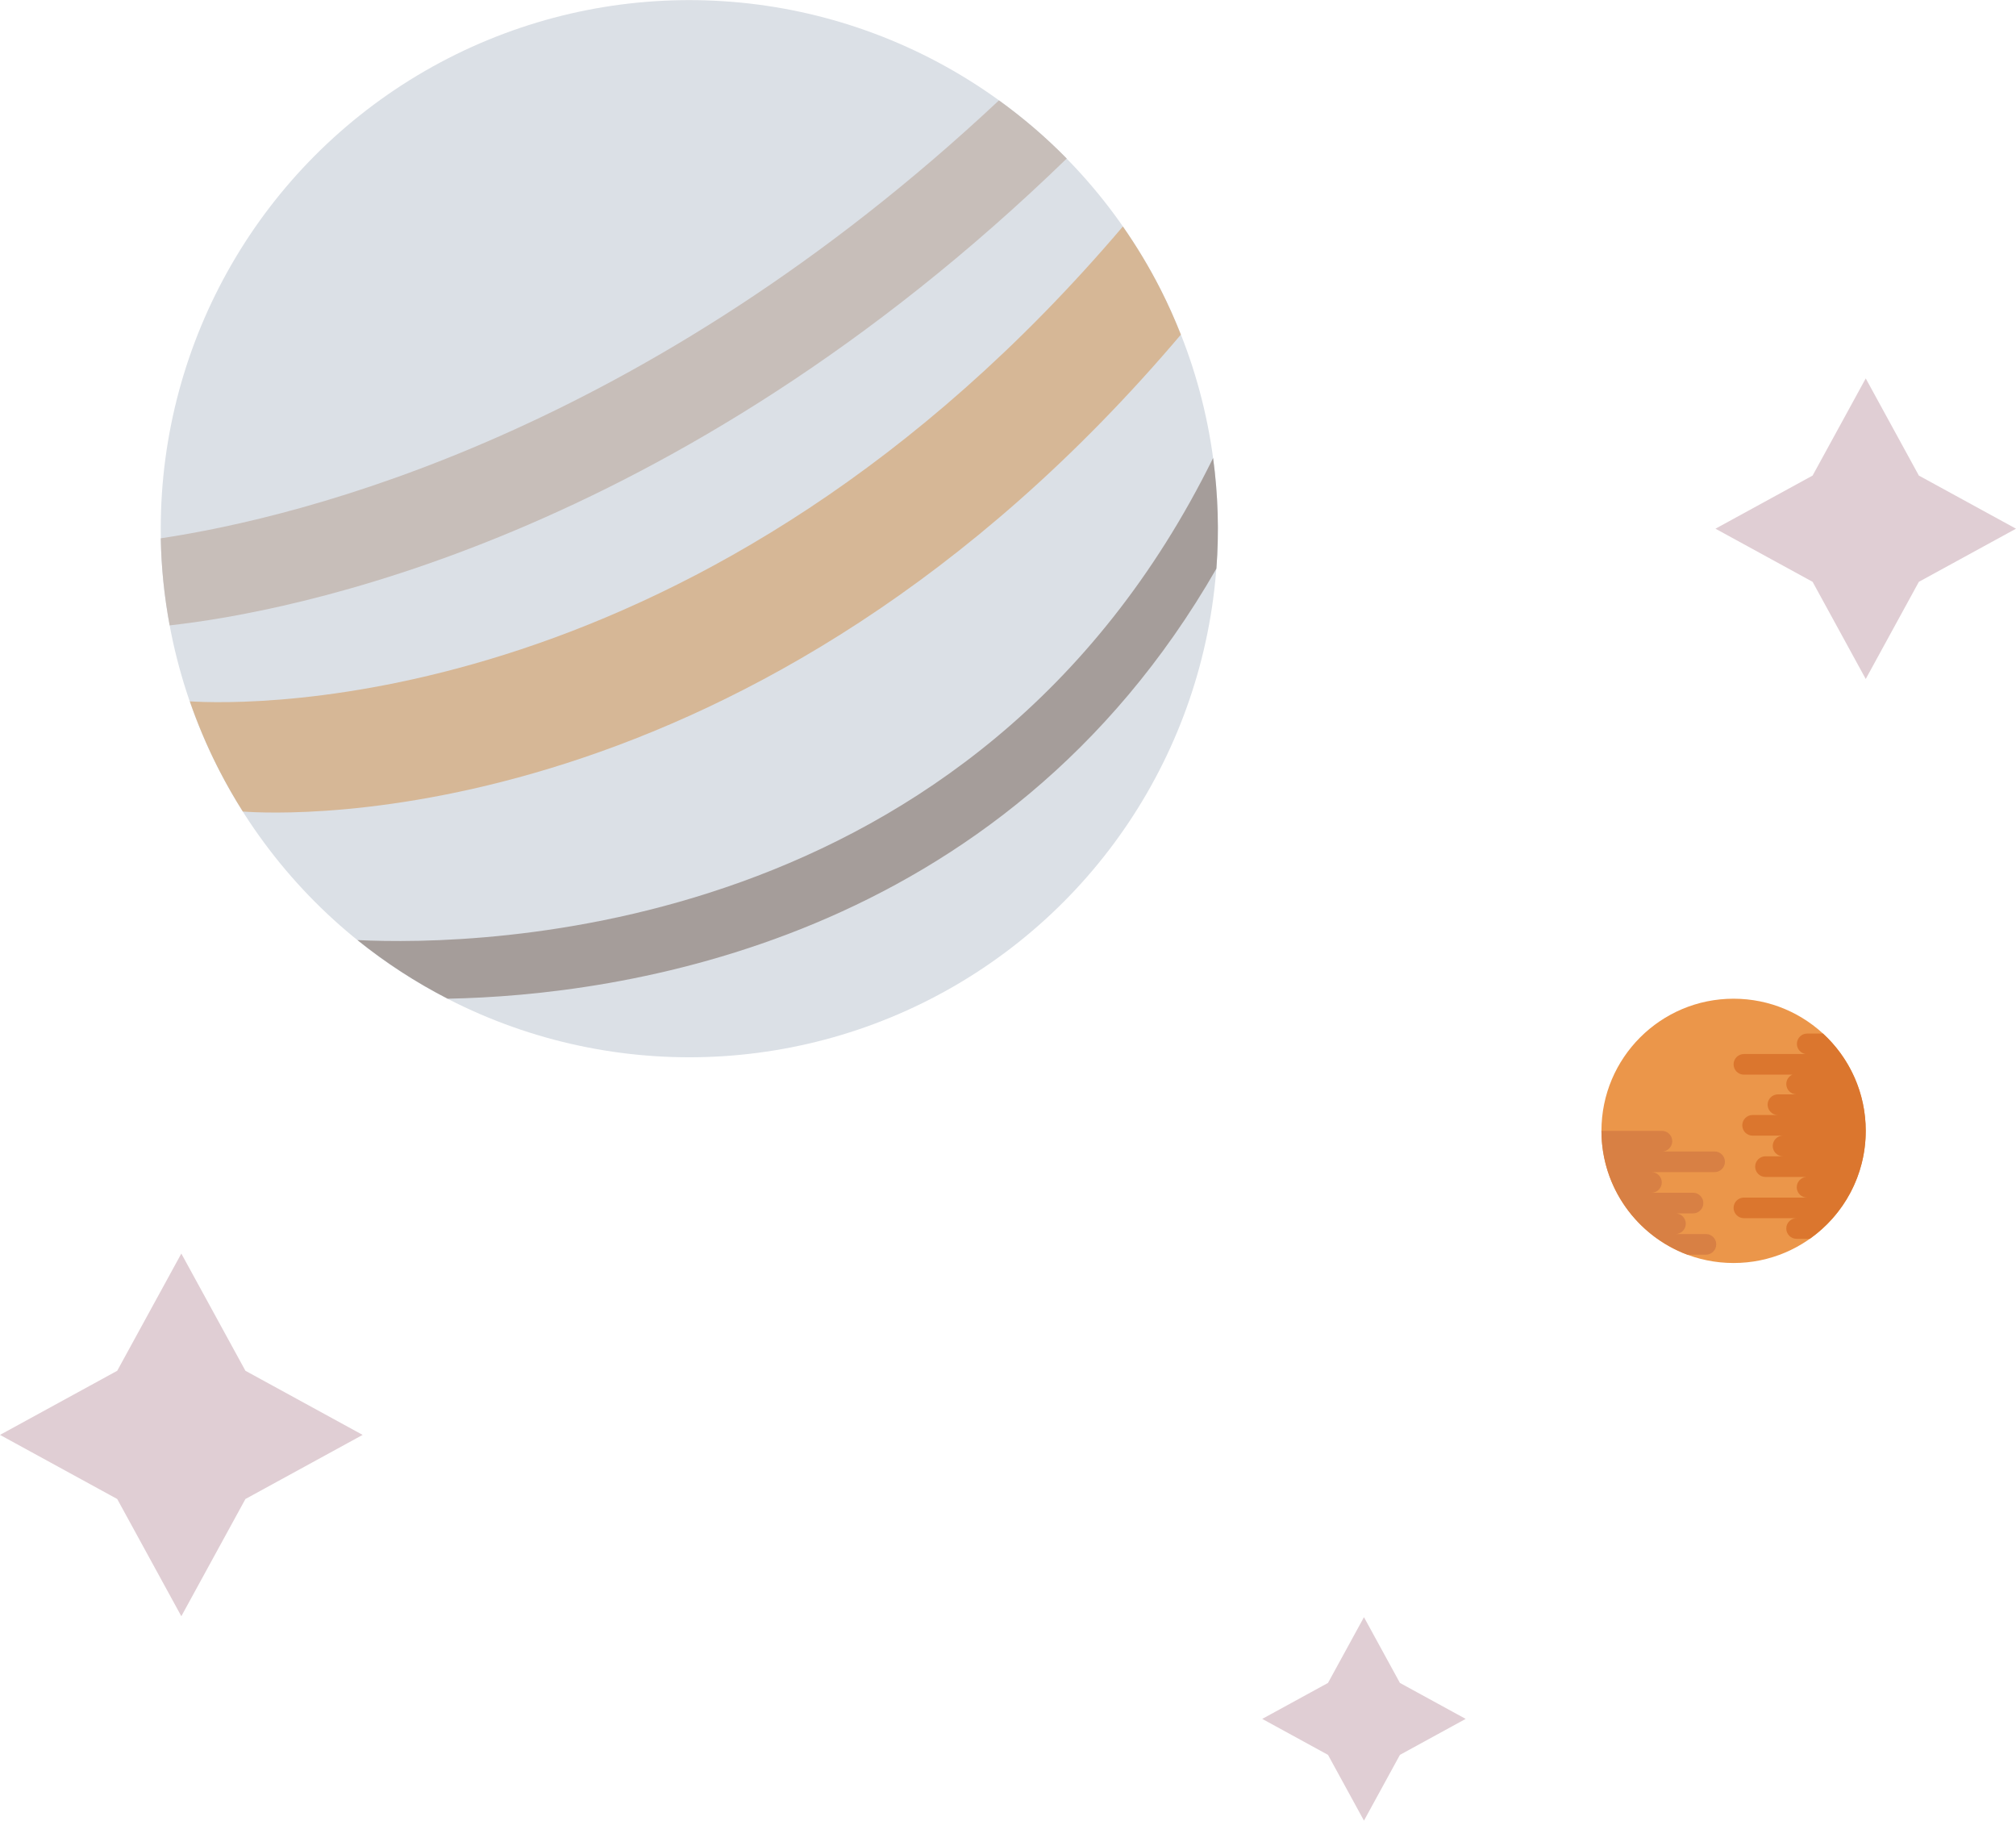 <?xml version="1.0" encoding="UTF-8"?><svg id="Layer_2" xmlns="http://www.w3.org/2000/svg" viewBox="0 0 204.161 184.361"><g><circle cx="175.561" cy="114.513" r="13.382" fill="#eb964a"/><path d="M175.561,122.31c0,.577,.468,1.045,1.045,1.045h5.336c-.577,0-1.045,.468-1.045,1.045,0,.577,.468,1.045,1.045,1.045h1.336c3.427-2.423,5.666-6.414,5.666-10.931,0-3.9-1.669-7.409-4.331-9.855h-1.595c-.577,0-1.045,.468-1.045,1.045,0,.519,.38,.947,.876,1.028h-6.243c-.577,0-1.045,.468-1.045,1.045,0,.577,.468,1.045,1.045,1.045h4.907c-.363,.164-.616,.527-.616,.951,0,.577,.468,1.045,1.045,1.045h-1.89c-.577,0-1.045,.468-1.045,1.045s.468,1.045,1.045,1.045h-2.566c-.577,0-1.045,.468-1.045,1.045,0,.577,.468,1.045,1.045,1.045h3.084c-.577,0-1.045,.468-1.045,1.045,0,.577,.468,1.045,1.045,1.045h-1.779c-.577,0-1.045,.468-1.045,1.045,0,.577,.468,1.045,1.045,1.045h4.211c-.577,0-1.045,.468-1.045,1.045,0,.577,.468,1.045,1.045,1.045h-6.396c-.577,0-1.045,.468-1.045,1.045Z" fill="#db762e"/><path d="M173.639,116.603h-5.336c.577,0,1.045-.468,1.045-1.045s-.468-1.045-1.045-1.045h-6.124c0,5.743,3.618,10.639,8.699,12.538h1.881c.577,0,1.045-.468,1.045-1.045,0-.577-.468-1.045-1.045-1.045h-3.084c.577,0,1.045-.468,1.045-1.045,0-.577-.468-1.045-1.045-1.045h1.779c.577,0,1.045-.468,1.045-1.045s-.468-1.045-1.045-1.045h-4.211c.577,0,1.045-.468,1.045-1.045,0-.577-.468-1.045-1.045-1.045h6.396c.577,0,1.045-.468,1.045-1.045,0-.577-.468-1.045-1.045-1.045Z" fill="#d88044"/></g><g><circle cx="69.805" cy="53.537" r="53.526" fill="#dbe0e6"/><path d="M17.183,63.328c11.87-1.311,50.857-8.484,90.846-47.274-2.131-2.174-4.432-4.134-6.864-5.889C65.295,43.784,30.69,52.345,16.28,54.511c.051,2.936,.356,5.884,.903,8.817Z" fill="#c7beb9"/><path d="M19.224,71.021c.763,2.2,1.671,4.377,2.743,6.514l.239,.47c.74,1.44,1.538,2.83,2.387,4.173,4.022,.302,51.77,2.724,94.994-48.291-.611-1.544-1.29-3.075-2.057-4.586-1.138-2.24-2.422-4.357-3.817-6.363C71.455,72.638,24.941,71.38,19.224,71.021Z" fill="#d6b796"/><path d="M36.199,95.195c2.851,2.297,5.913,4.283,9.136,5.936,17.223-.322,56.027-5.524,77.85-43.551,.284-3.705,.17-7.458-.334-11.199-24.014,48.761-74.461,49.408-86.652,48.813Z" fill="#a59d9a"/></g><polygon points="18.363 126.938 24.855 138.808 36.725 145.3 24.855 151.792 18.363 163.663 11.87 151.792 0 145.3 11.87 138.808 18.363 126.938" fill="#e0ced4"/><polygon points="188.944 38.319 194.324 48.157 204.161 53.537 194.324 58.917 188.944 68.755 183.563 58.917 173.726 53.537 183.563 48.157 188.944 38.319" fill="#e0ced4"/><polygon points="138.129 163.758 141.771 170.417 148.43 174.059 141.771 177.701 138.129 184.361 134.487 177.701 127.827 174.059 134.487 170.417 138.129 163.758" fill="#e0ced4"/></svg>